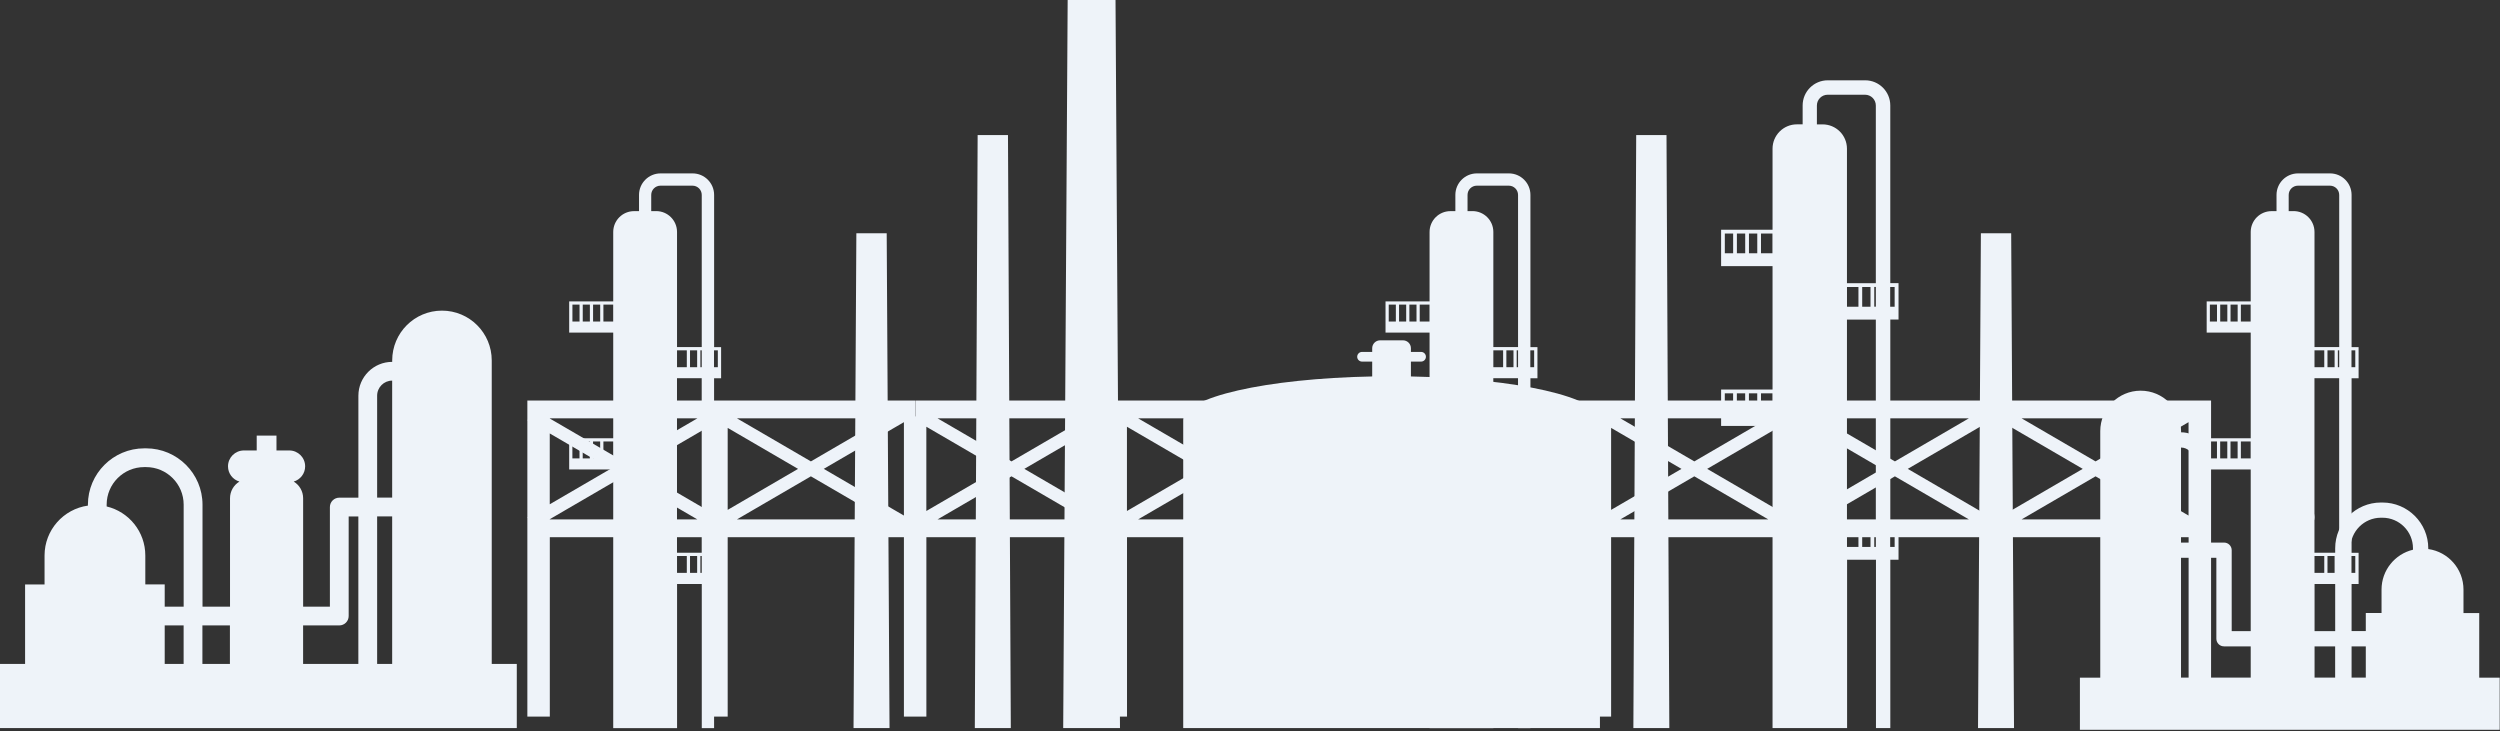 <svg width="742" height="217" viewBox="0 0 742 217" fill="none" xmlns="http://www.w3.org/2000/svg">
<rect x="0" y="0" width="742" height="217" fill="#333333" stroke="none"/>
<path d="M735.836 201.119V181.958H731.162V174.987C731.162 168.856 726.62 163.777 720.711 162.958V162.735C720.711 155.239 714.611 149.148 707.124 149.148H706.669C699.172 149.148 693.082 155.249 693.082 162.735V187.32H686.445V161.177C686.445 159.468 685.535 157.98 684.179 157.161C685.767 156.696 686.931 155.229 686.931 153.488C686.931 151.374 685.211 149.654 683.096 149.654H680.021V146.083H675.256V149.654H672.17C670.056 149.654 668.336 151.364 668.336 153.488C668.336 155.229 669.499 156.696 671.088 157.161C669.732 157.991 668.821 159.478 668.821 161.177V187.32H662.367V163.302C662.367 162.047 661.355 161.036 660.101 161.036H655.497V136.462C655.497 131.97 651.835 128.307 647.343 128.307V127.953C647.343 121.327 641.971 115.955 635.355 115.955C628.738 115.955 623.356 121.327 623.356 127.953V201.129H617.316V216.598H741.906V201.129H735.866L735.836 201.119ZM697.604 162.725C697.604 157.727 701.671 153.66 706.659 153.66H707.114C712.112 153.66 716.169 157.727 716.169 162.725V163.16C710.827 164.435 706.841 169.241 706.841 174.977V181.947H702.167V187.309H697.604V162.725ZM702.167 191.842V201.119H697.604V191.842H702.167ZM693.072 191.842V201.119H686.435V191.842H693.072ZM657.814 165.558V189.576C657.814 190.83 658.826 191.842 660.08 191.842H668.801V201.119H655.477V165.558H657.814ZM647.323 132.83C649.326 132.83 650.955 134.458 650.955 136.462V161.036H647.323V132.83ZM647.323 165.558H650.955V201.119H647.323V165.558Z" fill="#EEF3F9"/>
<path d="M0 197.048V216.098H153.383V197.048H145.947V106.966C145.947 98.812 139.341 92.196 131.176 92.196C123.012 92.196 116.406 98.812 116.406 106.966V107.402C110.872 107.402 106.37 111.904 106.37 117.448V147.707H100.704C99.166 147.707 97.912 148.952 97.912 150.49V180.061H89.97V147.879C89.97 145.785 88.847 143.944 87.178 142.932C89.13 142.356 90.567 140.555 90.567 138.41C90.567 135.8 88.453 133.695 85.852 133.695H82.059V129.295H76.191V133.695H72.397C69.787 133.695 67.672 135.81 67.672 138.41C67.672 140.555 69.099 142.356 71.061 142.932C69.382 143.954 68.269 145.785 68.269 147.879V180.061H60.105V149.792C60.105 140.565 52.598 133.068 43.382 133.068H42.825C33.598 133.068 26.092 140.575 26.092 149.792V150.065C18.817 151.087 13.223 157.329 13.223 164.876V173.465H7.446V197.058H0V197.048ZM54.5 180.051H48.885V173.455H43.129V164.866C43.129 157.804 38.232 151.886 31.656 150.318V149.781C31.656 143.63 36.654 138.633 42.805 138.633H43.361C49.512 138.633 54.51 143.64 54.51 149.781V180.051H54.5ZM54.5 185.626V197.048H48.885V185.626H54.5ZM68.239 185.626V197.048H60.074V185.626H68.239ZM106.359 153.272V197.048H89.96V185.626H100.694C102.232 185.626 103.486 184.381 103.486 182.844V153.282H106.37L106.359 153.272ZM116.396 147.697H111.934V117.438C111.934 114.979 113.937 112.966 116.396 112.966V147.687V147.697ZM116.396 197.048H111.934V153.272H116.396V197.048Z" fill="#EEF3F9"/>
<path d="M561.035 84.042V31.292C561.035 27.174 557.687 23.836 553.579 23.836H542.481C538.363 23.836 535.025 27.184 535.025 31.292V36.907H533.315C529.329 36.907 526.091 40.144 526.091 44.13V68.188H510.825V78.983H526.091V115.617H510.825V126.422H526.091V216.088H548.217V166.12H556.786V216.088H561.045V166.12H563.484V155.326H561.045V94.836H563.484V84.042H561.045H561.035ZM514.396 75.179H511.928V69.322H514.396V75.179ZM517.978 75.179H515.509V69.322H517.978V75.179ZM521.559 75.179H519.091V69.322H521.559V75.179ZM514.386 122.607H511.918V116.75H514.386V122.607ZM517.968 122.607H515.499V116.75H517.968V122.607ZM521.549 122.607H519.08V116.75H521.549V122.607ZM526.061 122.607H522.662V116.75H526.061V122.607ZM526.061 75.179H522.662V69.322H526.061V75.179ZM556.756 91.022H556.28V85.165H556.756V91.022ZM540.963 36.927H539.254V31.312C539.254 29.552 540.69 28.115 542.451 28.115H553.549C555.309 28.115 556.746 29.552 556.746 31.312V84.062H548.177V44.14C548.177 40.144 544.939 36.917 540.953 36.917L540.963 36.927ZM555.168 85.175V91.032H552.699V85.175H555.168ZM551.586 85.175V91.032H548.187V85.175H551.586ZM551.586 162.327H548.187V156.469H551.586V162.327ZM555.168 162.327H552.699V156.469H555.168V162.327ZM556.28 162.327V156.469H556.756V162.327H556.28ZM562.33 156.469V162.327H561.005V156.469H562.33ZM548.177 155.356V94.867H556.746V155.356H548.177ZM562.33 91.032H561.005V85.175H562.33V91.032Z" fill="#EEF3F9"/>
<path d="M211.95 103.011V57.849C211.95 54.328 209.087 51.465 205.566 51.465H196.056C192.536 51.465 189.662 54.328 189.662 57.849V62.664H188.195C184.776 62.664 182.004 65.436 182.004 68.856V89.464H168.933V98.711H182.004V130.084H168.933V139.331H182.004V216.108H200.953V173.324H208.288V216.108H211.94V173.324H214.024V164.077H211.94V112.278H214.024V103.031H211.94L211.95 103.011ZM172.008 95.423H169.894V90.405H172.008V95.423ZM175.074 95.423H172.959V90.405H175.074V95.423ZM178.139 95.423H176.025V90.405H178.139V95.423ZM171.998 136.043H169.884V131.025H171.998V136.043ZM175.064 136.043H172.949V131.025H175.064V136.043ZM178.129 136.043H176.015V131.025H178.129V136.043ZM181.994 136.043H179.09V131.025H181.994V136.043ZM181.994 95.423H179.09V90.405H181.994V95.423ZM208.278 108.99H207.873V103.982H208.278V108.99ZM194.751 62.664H193.284V57.849C193.284 56.341 194.508 55.107 196.026 55.107H205.536C207.043 55.107 208.278 56.331 208.278 57.849V103.011H200.943V68.846C200.943 65.426 198.171 62.654 194.751 62.654V62.664ZM206.912 103.972V108.98H204.797V103.972H206.912ZM203.846 103.972V108.98H200.943V103.972H203.846ZM203.846 170.036H200.943V165.018H203.846V170.036ZM206.912 170.036H204.797V165.018H206.912V170.036ZM207.873 170.036V165.018H208.278V170.036H207.873ZM213.053 165.018V170.036H211.92V165.018H213.053ZM200.933 164.056V112.258H208.267V164.056H200.933ZM213.053 108.98H211.92V103.972H213.053V108.98Z" fill="#EEF3F9"/>
<path d="M697.948 103.011V57.849C697.948 54.328 695.085 51.465 691.564 51.465H682.054C678.534 51.465 675.671 54.328 675.671 57.849V62.664H674.204C670.784 62.664 668.012 65.436 668.012 68.856V89.464H654.941V98.711H668.012V130.084H654.941V139.331H668.012V216.108H686.961V173.324H694.296V216.108H697.948V173.324H700.032V164.077H697.948V112.278H700.032V103.031H697.948V103.011ZM658.006 95.423H655.892V90.405H658.006V95.423ZM661.072 95.423H658.957V90.405H661.072V95.423ZM664.137 95.423H662.023V90.405H664.137V95.423ZM657.996 136.043H655.882V131.025H657.996V136.043ZM661.062 136.043H658.947V131.025H661.062V136.043ZM664.127 136.043H662.013V131.025H664.127V136.043ZM667.992 136.043H665.088V131.025H667.992V136.043ZM667.992 95.423H665.088V90.405H667.992V95.423ZM694.276 108.99H693.871V103.982H694.276V108.99ZM680.749 62.664H679.282V57.849C679.282 56.341 680.517 55.107 682.024 55.107H691.534C693.041 55.107 694.276 56.331 694.276 57.849V103.011H686.941V68.846C686.941 65.426 684.169 62.654 680.749 62.654V62.664ZM692.91 103.972V108.98H690.795V103.972H692.91ZM689.844 103.972V108.98H686.941V103.972H689.844ZM689.844 170.036H686.941V165.018H689.844V170.036ZM692.91 170.036H690.795V165.018H692.91V170.036ZM693.871 170.036V165.018H694.276V170.036H693.871ZM699.051 165.018V170.036H697.918V165.018H699.051ZM686.931 164.056V112.258H694.265V164.056H686.931ZM699.051 108.98H697.918V103.972H699.051V108.98Z" fill="#EEF3F9"/>
<path d="M454.231 103.011V57.849C454.231 54.328 451.368 51.465 447.847 51.465H438.337C434.816 51.465 431.953 54.328 431.953 57.849V62.664H430.486C427.067 62.664 424.295 65.436 424.295 68.856V89.464H411.224V98.711H424.295V130.084H411.224V139.331H424.295V216.108H443.244V173.324H450.579V216.108H454.231V173.324H456.315V164.077H454.231V112.278H456.315V103.031H454.231V103.011ZM414.289 95.423H412.175V90.405H414.289V95.423ZM417.355 95.423H415.24V90.405H417.355V95.423ZM420.42 95.423H418.305V90.405H420.42V95.423ZM414.279 136.043H412.165V131.025H414.279V136.043ZM417.344 136.043H415.23V131.025H417.344V136.043ZM420.41 136.043H418.295V131.025H420.41V136.043ZM424.274 136.043H421.371V131.025H424.274V136.043ZM424.274 95.423H421.371V90.405H424.274V95.423ZM450.558 108.99H450.154V103.982H450.558V108.99ZM437.032 62.664H435.565V57.849C435.565 56.341 436.789 55.107 438.307 55.107H447.817C449.324 55.107 450.558 56.331 450.558 57.849V103.011H443.224V68.846C443.224 65.426 440.452 62.654 437.032 62.654V62.664ZM449.203 103.972V108.98H447.088V103.972H449.203ZM446.127 103.972V108.98H443.224V103.972H446.127ZM446.127 170.036H443.224V165.018H446.127V170.036ZM449.203 170.036H447.088V165.018H449.203V170.036ZM450.154 170.036V165.018H450.558V170.036H450.154ZM455.334 165.018V170.036H454.2V165.018H455.334ZM443.213 164.056V112.258H450.548V164.056H443.213ZM455.334 108.98H454.2V103.972H455.334V108.98Z" fill="#EEF3F9"/>
<path d="M418.761 111.732V107.321H421.776C422.565 107.321 423.212 106.683 423.212 105.884C423.212 105.085 422.565 104.447 421.776 104.447H418.761V103.365C418.761 102.06 417.708 101.008 416.403 101.008H409.625C408.32 101.008 407.268 102.06 407.268 103.365V104.447H404.253C403.464 104.447 402.816 105.095 402.816 105.884C402.816 106.673 403.464 107.321 404.253 107.321H407.268V111.732C375.814 112.339 351.179 117.883 351.179 124.641V216.098H474.859V124.641C474.859 117.893 450.224 112.349 418.771 111.732H418.761Z" fill="#EEF3F9"/>
<path d="M332.413 216.098H315.558L316.883 0H331.087L332.413 216.098Z" fill="#EEF3F9"/>
<path d="M300.008 216.098H289.324L290.164 40.083H299.168L300.008 216.098Z" fill="#EEF3F9"/>
<path d="M495.457 216.098H484.784L485.624 40.083H494.618L495.457 216.098Z" fill="#EEF3F9"/>
<path d="M264.012 216.098H253.328L254.168 69.23H263.172L264.012 216.098Z" fill="#EEF3F9"/>
<path d="M597.76 216.098H587.076L587.926 69.23H596.92L597.76 216.098Z" fill="#EEF3F9"/>
<path d="M390.717 118.874H331.249V123.579H331.168V118.874H271.701V123.579H271.62V118.874H156.519V123.579V124.57L156.438 124.712L156.519 124.762V153.545L156.438 153.596L156.519 153.737V212.689H163.186V159.433H209.31V212.689H215.977V159.433H268.281V212.689H274.948V159.433H327.83V212.689H334.497V159.433H387.378V212.689H394.045V118.874H390.706H390.717ZM163.186 124.165H206.983L185.039 136.943L163.186 124.216V124.165ZM268.281 153.019L244.486 139.159L268.281 125.298V153.009V153.019ZM240.672 136.943L218.728 124.165H262.616L240.672 136.943ZM236.868 139.159L215.977 151.329V126.998L236.868 139.169V139.159ZM209.31 127.241V151.076L188.843 139.159L209.31 127.241ZM240.672 141.374L262.616 154.152H218.728L240.672 141.374ZM327.819 153.019L304.024 139.159L327.819 125.298V153.009V153.019ZM300.21 136.943L278.267 124.165H322.154L300.21 136.943ZM274.938 126.654L296.406 139.159L274.938 151.663V126.664V126.654ZM300.21 141.374L322.154 154.152H278.267L300.21 141.374ZM387.358 153.019L363.563 139.159L387.358 125.298V153.009V153.019ZM359.749 136.943L337.805 124.165H381.692L359.749 136.943ZM334.476 126.654L355.945 139.159L334.476 151.663V126.664V126.654ZM359.749 141.374L381.692 154.152H337.805L359.749 141.374ZM163.166 128.647L181.215 139.159L163.166 149.67V128.647ZM163.166 154.101L185.019 141.374L206.962 154.152H163.166V154.101Z" fill="#EEF3F9"/>
<path d="M652.917 118.874H593.45V123.579H593.369V118.874H533.902V123.579H533.821V118.874H418.72V123.579V124.57L418.639 124.712L418.72 124.762V153.545L418.639 153.596L418.72 153.737V212.689H425.387V159.433H471.51V212.689H478.178V159.433H530.482V212.689H537.149V159.433H590.031V212.689H596.698V159.433H649.579V212.689H656.246V118.874H652.907H652.917ZM425.387 124.165H469.184L447.24 136.943L425.387 124.216V124.165ZM530.482 153.019L506.687 139.159L530.482 125.298V153.009V153.019ZM502.873 136.943L480.929 124.165H524.817L502.873 136.943ZM499.069 139.159L478.178 151.329V126.998L499.069 139.169V139.159ZM471.51 127.241V151.076L451.044 139.159L471.51 127.241ZM502.873 141.374L524.817 154.152H480.929L502.873 141.374ZM590.02 153.019L566.225 139.159L590.02 125.298V153.009V153.019ZM562.411 136.943L540.468 124.165H584.355L562.411 136.943ZM537.139 126.654L558.607 139.159L537.139 151.663V126.664V126.654ZM562.411 141.374L584.355 154.152H540.468L562.411 141.374ZM649.559 153.019L625.764 139.159L649.559 125.298V153.009V153.019ZM621.96 136.943L600.016 124.165H643.903L621.96 136.943ZM596.687 126.654L618.156 139.159L596.687 151.663V126.664V126.654ZM621.96 141.374L643.903 154.152H600.016L621.96 141.374ZM425.367 128.647L443.416 139.159L425.367 149.67V128.647ZM425.367 154.101L447.22 141.374L469.163 154.152H425.367V154.101Z" fill="#EEF3F9"/>
</svg>

